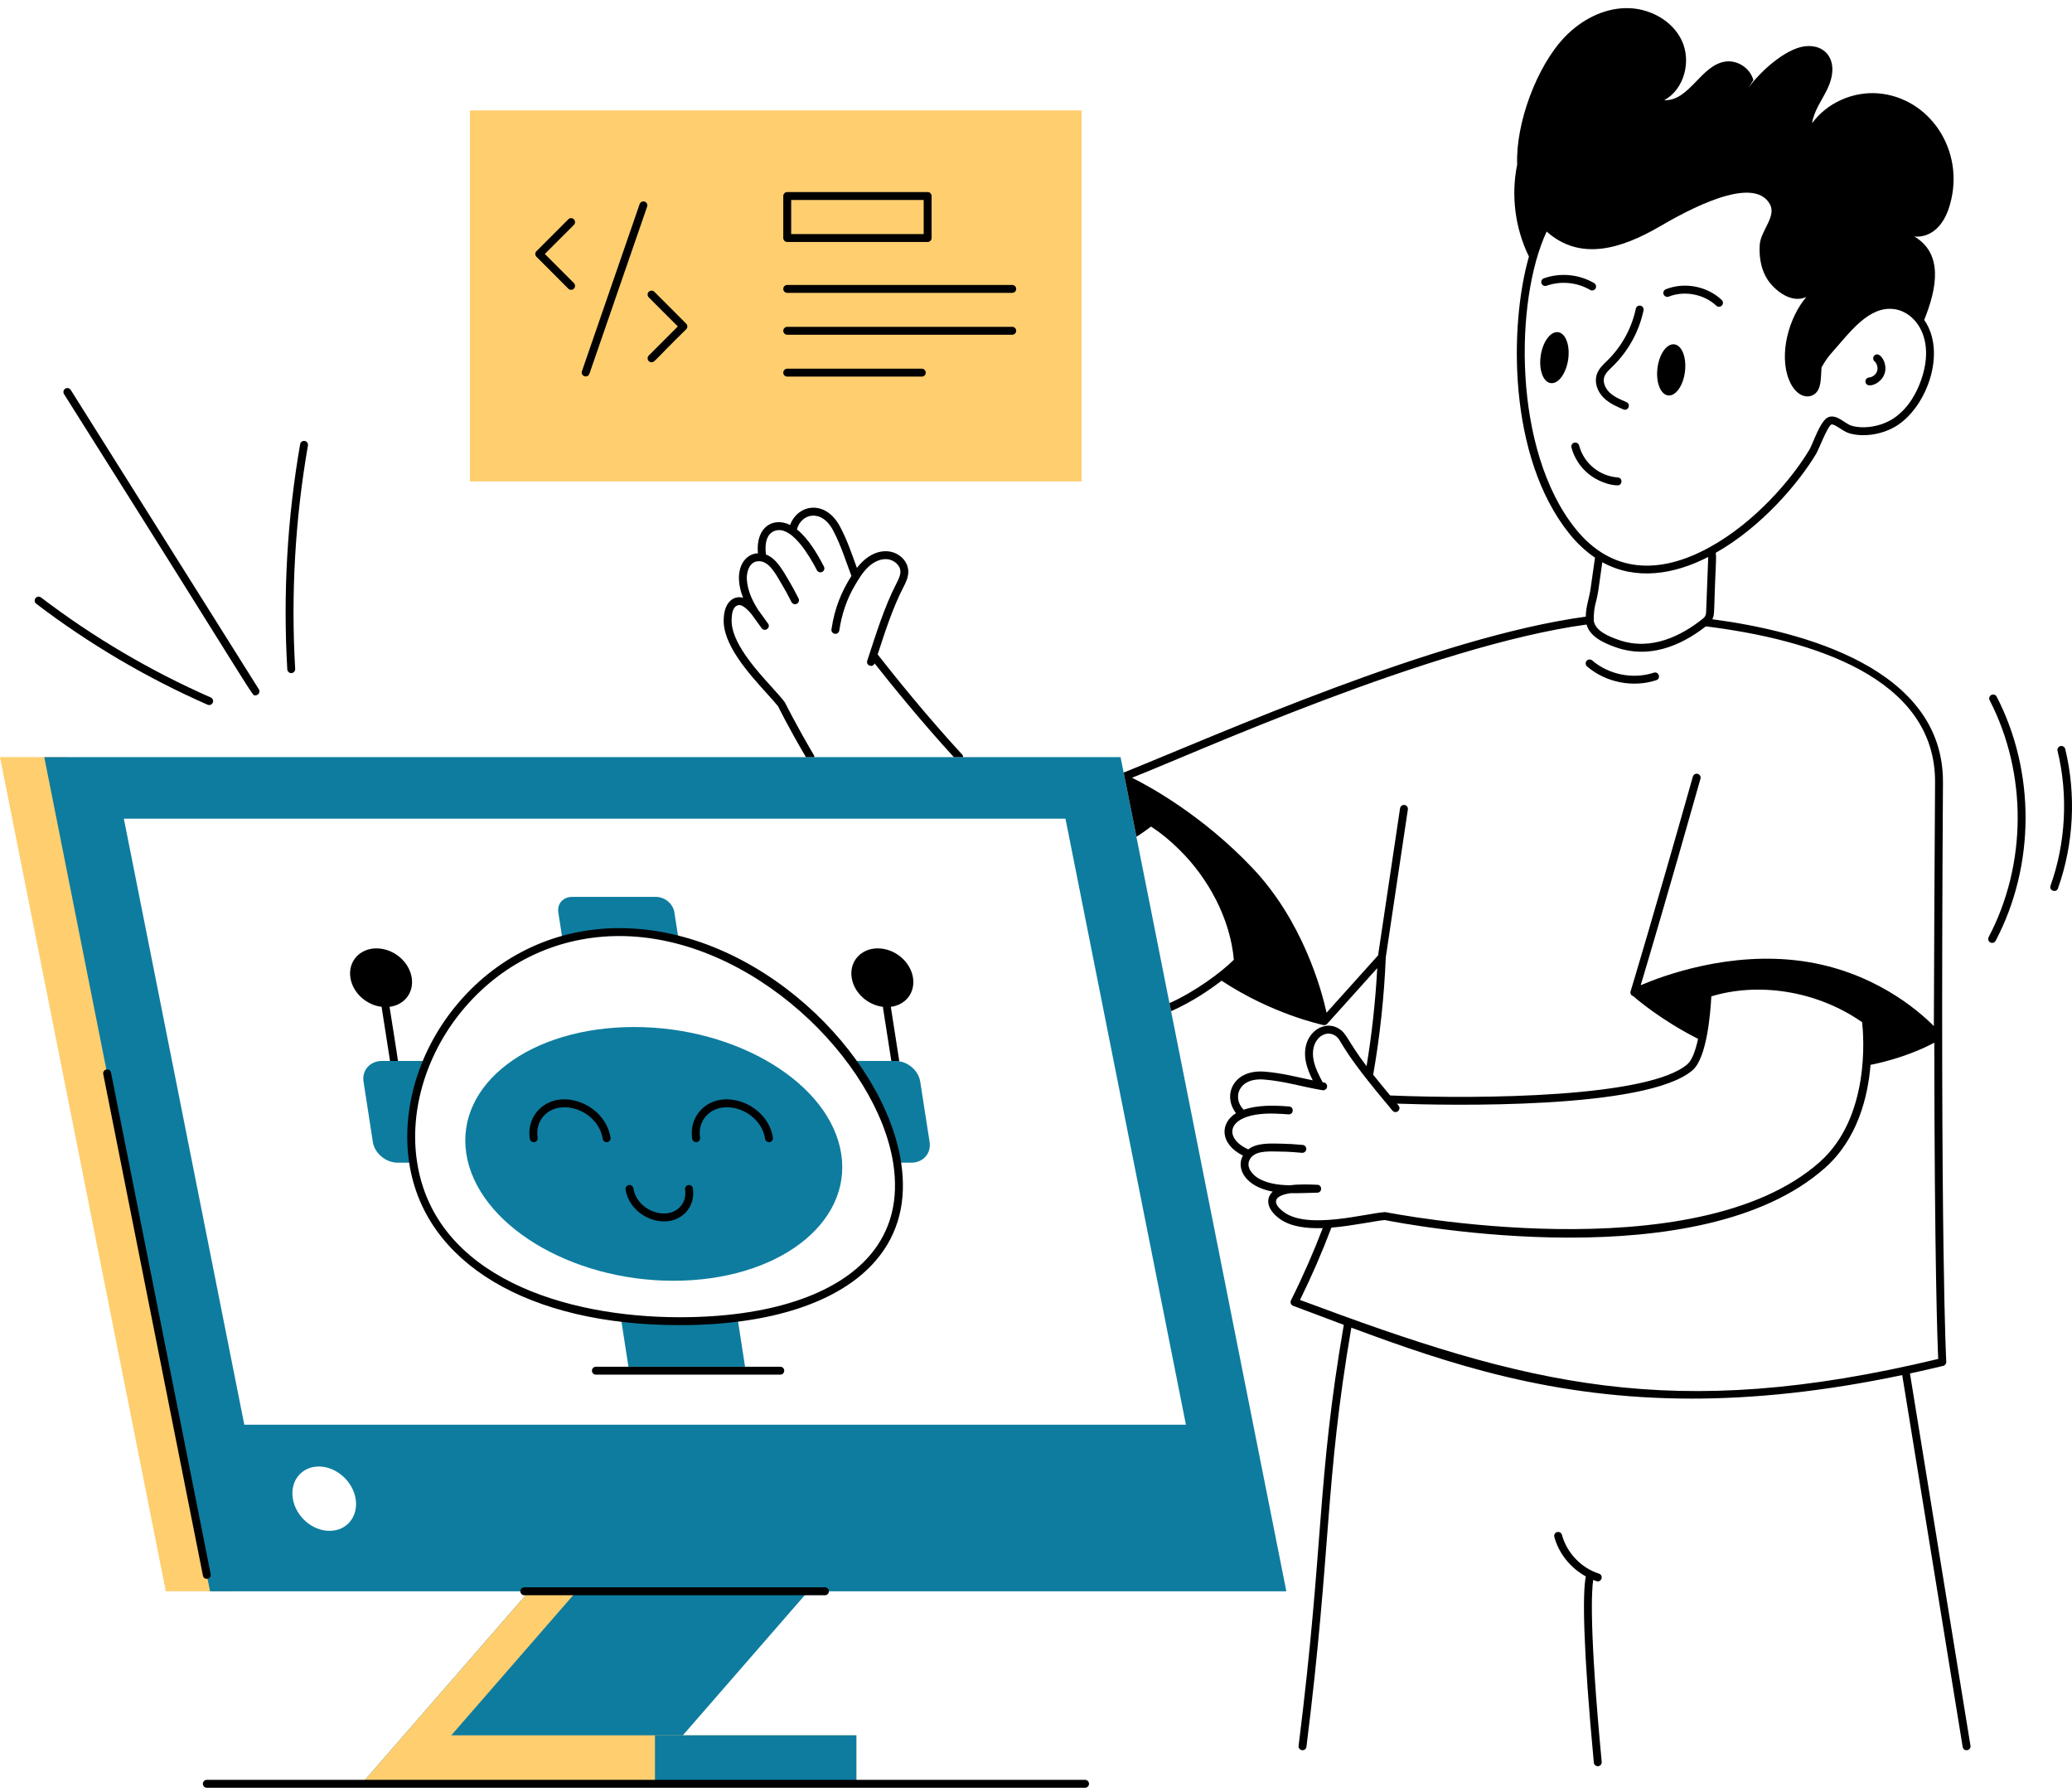 <svg width="170" height="147" viewBox="0 0 170 147" fill="none" xmlns="http://www.w3.org/2000/svg">
<g clip-path="url(#clip0_61_145)">
<path d="M19.156 130.55H13.603L0 62.114H5.553L19.156 130.55Z" fill="#FFCE6F"/>
<path d="M96.082 82.949L95.949 82.299C89.887 51.753 97.336 89.279 92.191 63.382L91.939 62.115H3.633L17.234 130.551H105.54L96.082 82.949ZM10.162 67.168H87.419L97.301 116.885H20.044L10.162 67.168ZM27.037 125.591C25.612 125.591 24.266 124.411 24.027 122.952C23.782 121.5 24.737 120.313 26.162 120.313C27.58 120.313 28.932 121.5 29.178 122.952C29.416 124.411 28.462 125.591 27.037 125.591Z" fill="#0E7C9F"/>
<path d="M66.307 130.55L52.565 146.342H29.665L43.407 130.55H66.307Z" fill="#0E7C9F"/>
<path d="M47.307 130.55L33.568 146.342H29.662L43.408 130.55H47.307Z" fill="#FFCE6F"/>
<path d="M70.263 142.363V146.342H32.188L33.949 142.363H70.263Z" fill="#FFCE6F"/>
<path d="M70.263 142.363H53.738V146.342H70.263V142.363Z" fill="#0E7C9F"/>
<path d="M60.507 108.105L61.13 112.128H51.562L50.939 108.105C54.113 108.499 57.618 108.478 60.507 108.105ZM74.759 95.388H73.606L73.599 95.322C73.168 92.57 71.863 89.699 69.947 87.04H73.467C73.566 87.04 73.672 87.047 73.772 87.067C74.627 87.2 75.369 87.902 75.501 88.738L76.27 93.684C76.416 94.619 75.747 95.388 74.759 95.388ZM33.778 95.322L33.784 95.388H32.631C31.657 95.388 30.735 94.619 30.59 93.684L29.827 88.738C29.681 87.803 30.364 87.04 31.338 87.04H34.851C33.764 89.699 33.347 92.57 33.778 95.322ZM55.33 74.849L55.693 77.192C52.61 76.323 49.266 76.23 46.17 77.192L45.807 74.849C45.697 74.144 46.207 73.58 46.942 73.58H53.81C54.545 73.58 55.22 74.144 55.33 74.849Z" fill="#0E7C9F"/>
<path d="M69.019 94.66C69.91 100.408 63.75 105.074 55.255 105.074C46.761 105.074 39.153 100.408 38.261 94.66C37.37 88.913 43.532 84.257 52.027 84.257C60.522 84.257 68.128 88.913 69.019 94.66Z" fill="#0E7C9F"/>
<path d="M88.741 9.057H38.551V39.495H88.741V9.057Z" fill="#FFCE6F"/>
<path d="M131.091 129.736C131.458 129.736 131.542 129.215 131.19 129.103C129.738 128.641 128.546 127.392 128.153 125.92C128.107 125.747 127.93 125.648 127.756 125.69C127.583 125.736 127.481 125.914 127.527 126.087C127.893 127.457 128.87 128.649 130.114 129.332C129.831 130.63 129.877 135.15 130.768 144.606C130.784 144.774 130.925 144.9 131.091 144.9C131.284 144.9 131.432 144.734 131.414 144.545C130.38 133.577 130.586 130.443 130.718 129.612C130.892 129.68 130.988 129.736 131.091 129.736Z" fill="black"/>
<path d="M159.437 112.055C159.59 112.018 159.694 111.877 159.685 111.72C159.679 111.634 159.171 102.694 159.413 64.199C159.473 54.814 147.85 51.781 140.49 50.802C140.71 50.355 140.59 50.335 140.788 46.167C140.788 45.767 140.814 45.663 140.77 45.354C144.526 43.226 147.547 39.668 149.007 37.231C149.238 36.846 149.934 34.989 150.248 34.828C150.495 34.735 151.16 35.359 151.674 35.53C152.877 35.912 154.529 35.646 155.688 34.882C158.14 33.27 159.704 28.861 157.875 26.247C158.916 23.648 159.459 20.82 157.061 19.4C157.604 19.467 158.188 19.294 158.645 18.963C159.348 18.445 159.759 17.61 159.991 16.768C161.251 12.332 158.305 7.998 154.085 7.657C152.024 7.498 149.889 8.433 148.676 10.111C148.822 9.083 149.492 8.221 149.936 7.286C150.984 5.08 149.853 3.578 148.073 3.798C146.458 4.013 144.448 5.847 143.46 7.193L143.858 6.57C143.599 5.615 142.598 4.932 141.617 5.045C139.561 5.285 138.64 8.302 136.541 8.221C138.189 7.331 138.781 5.024 137.985 3.328C137.188 1.632 135.243 0.622 133.362 0.668C131.481 0.705 129.703 1.669 128.396 3.022C126.088 5.413 124.342 10.136 124.479 13.497C123.961 16.031 124.305 18.728 125.444 21.049C123.848 26.6 123.671 37.452 128.765 43.792C129.408 44.591 130.115 45.244 130.864 45.75C130.536 48.049 130.495 48.334 130.493 48.356C130.386 49.075 130.113 49.782 130.108 50.59C117.829 52.26 100.018 60.235 92.192 63.382C92.85 66.687 93.255 68.721 93.239 68.64C93.506 68.507 94.218 67.976 94.439 67.811C95.214 68.315 95.996 68.945 96.745 69.694C99.135 72.034 100.934 75.358 101.232 78.739C100.182 79.788 98.027 81.371 95.95 82.299L96.082 82.949C96.102 82.949 96.129 82.936 96.149 82.929C97.819 82.18 99.231 81.225 100.225 80.456C104.387 83.201 108.411 84.056 108.583 84.096C108.667 84.124 108.812 84.073 108.875 84.01C108.943 83.942 113.059 79.358 112.998 79.425C112.852 82.142 112.558 84.838 112.121 87.467C110.476 85.295 110.517 84.752 109.768 84.344C108.466 83.63 106.701 84.93 107.142 87.109C107.253 87.66 107.475 88.167 107.708 88.631C106.347 88.35 105.235 88.042 103.78 87.919C101.164 87.703 100.278 89.874 101.412 91.325C100.102 92.116 100.032 93.827 101.984 94.809C101.966 94.841 101.943 94.865 101.927 94.899C101.458 95.895 102.159 97.34 104.424 97.763C103.884 98.241 103.827 99.144 104.998 99.994C105.881 100.636 107.177 100.798 108.525 100.755C107.763 102.746 106.892 104.738 105.92 106.681C105.835 106.852 105.915 107.063 106.097 107.13C107.692 107.725 108.681 108.102 110.253 108.69C108.028 121.628 108.641 126.513 106.545 143.225C106.523 143.402 106.649 143.564 106.827 143.586C106.996 143.61 107.166 143.489 107.189 143.305C109.254 126.836 108.689 121.658 110.872 108.921C118.948 111.928 127.434 114.742 138.821 114.742C143.914 114.742 149.595 114.172 156.07 112.812L161.03 143.316C161.099 143.743 161.739 143.638 161.669 143.213L156.705 112.68C157.602 112.486 158.51 112.28 159.437 112.055ZM136.54 8.222C136.54 8.221 136.54 8.221 136.541 8.221L136.549 8.234C136.539 8.233 136.531 8.232 136.521 8.231L136.54 8.222ZM129.27 43.386C124.105 36.958 124.26 24.636 126.898 18.996C129.63 21.441 132.992 20.433 136.169 18.583C138.318 17.332 143.84 14.262 145.215 16.754C145.766 17.753 144.466 18.924 144.381 20.061C144.297 21.199 144.536 22.405 145.273 23.275C146.008 24.142 147.157 24.834 148.191 24.369C148.243 24.31 148.301 24.248 148.2 24.366C146.76 26.062 145.955 29.033 146.761 31.107C147.297 32.488 148.229 32.72 148.796 32.386C149.482 31.982 149.376 30.953 149.449 30.144C149.822 29.485 150.017 29.247 150.362 28.854C151.738 27.325 153.317 25.056 155.442 25.363C157.171 25.622 158.798 27.78 157.636 31.136C157.636 31.137 157.636 31.137 157.636 31.137C157.295 32.132 156.618 33.495 155.332 34.341C154.34 34.993 152.884 35.233 151.874 34.913C151.352 34.739 150.704 33.967 150.022 34.22C149.344 34.472 148.765 36.375 148.451 36.898C147.006 39.309 143.993 42.853 140.255 44.903C136.184 47.145 132.233 47.066 129.27 43.386ZM131.135 48.444C131.143 48.384 131.35 46.932 131.464 46.125C134.221 47.649 137.369 47.125 140.148 45.695C140.148 46.12 140.198 44.356 139.981 50.22C139.973 50.614 139.72 50.743 139.653 50.804C138.018 52.1 135.511 53.442 132.829 52.506C132.008 52.221 130.884 51.771 130.76 50.91C130.76 49.619 130.975 49.52 131.135 48.444ZM113.699 78.534C113.699 78.533 113.699 78.533 113.699 78.533L115.51 66.409C115.537 66.232 115.415 66.067 115.238 66.04C115.06 66.015 114.896 66.136 114.869 66.313L113.067 78.378L108.84 83.081C108.426 81.198 106.888 75.541 102.724 71.173C98.687 66.929 94.425 64.575 92.881 63.806C97.763 61.897 117.422 52.977 130.171 51.237C130.451 52.258 131.617 52.771 132.616 53.119C135.221 54.027 137.801 53.074 139.956 51.387C148.599 52.463 158.82 55.562 158.765 64.195C158.732 69.506 158.676 78.87 158.666 84.181C157.315 82.822 153.604 79.64 147.806 78.842C141.872 78.025 136.418 80.055 134.612 80.829C135.18 78.939 136.888 73.194 139.517 63.888C139.565 63.715 139.465 63.536 139.293 63.487C139.122 63.44 138.942 63.539 138.893 63.712C135.644 75.211 133.803 81.27 133.784 81.33C133.737 81.488 133.807 81.672 134.008 81.729C134.379 82.054 136.36 83.73 139.321 85.228C139.119 86.159 138.837 86.97 138.449 87.306C135.337 90.011 121.723 90.192 114.057 89.872C113.591 89.314 113.123 88.745 112.665 88.169C113.215 85.031 113.564 81.791 113.699 78.534ZM105.353 99.45C104.436 98.786 104.344 98.114 105.891 97.888C106.62 97.906 107.35 97.855 108.076 97.848C108.496 97.844 108.502 97.214 108.084 97.2C107.377 97.17 106.618 97.141 105.852 97.239C104.793 97.229 104.018 97.07 103.344 96.725C102.859 96.473 102.205 95.831 102.513 95.176C102.868 94.427 103.873 94.449 104.848 94.473C105.206 94.484 105.599 94.462 106.823 94.578C107.003 94.589 107.159 94.463 107.176 94.285C107.193 94.107 107.062 93.948 106.884 93.931C106.219 93.869 105.701 93.837 105.251 93.831C104.293 93.812 103.144 93.728 102.413 94.296C100.22 93.297 100.683 91.237 104.616 91.362C104.983 91.371 105.35 91.394 105.717 91.422C106.158 91.442 106.185 90.808 105.768 90.776C104.547 90.68 103.192 90.643 102.038 91.042C101.084 90.086 101.582 88.387 103.725 88.566C105.434 88.709 106.76 89.145 108.507 89.443C108.681 89.466 108.851 89.354 108.881 89.178C108.911 89.001 108.792 88.834 108.616 88.803C108.58 88.797 108.549 88.79 108.513 88.784C108.209 88.201 107.902 87.601 107.777 86.981C107.449 85.359 108.634 84.462 109.457 84.914C110.179 85.307 109.521 85.446 113.565 90.295C114.2 91.006 114.238 91.235 114.498 91.235C114.765 91.235 114.926 90.921 114.748 90.704L114.613 90.542C118.688 90.686 135.125 91.055 138.873 87.796C140.021 86.805 140.33 83.25 140.408 81.742C144.161 80.597 148.962 81.199 152.781 83.862C152.9 84.919 153.471 91.628 149.31 95.325C139.039 104.458 113.95 99.497 113.698 99.447C113.669 99.441 113.639 99.438 113.61 99.442C111.992 99.559 107.327 100.887 105.353 99.45ZM106.66 106.648C107.621 104.7 108.485 102.706 109.236 100.714C110.905 100.582 112.834 100.157 113.614 100.092C114.408 100.25 121.071 101.535 128.792 101.535C136.227 101.535 144.642 100.344 149.74 95.81C152.415 93.433 153.256 89.984 153.471 87.36C156.047 86.843 157.89 85.978 158.701 85.543C158.72 103.754 158.963 110.171 159.024 111.488C137.137 116.74 125.36 113.638 106.66 106.648ZM63.843 57.951C63.85 57.971 64.672 59.649 66.123 62.115H66.819C66.819 62.062 66.806 62.003 66.773 61.95C65.288 59.423 64.433 57.686 64.393 57.62C64.161 57.301 63.79 56.89 63.353 56.406C61.974 54.888 59.893 52.587 60.032 50.75C60.052 50.27 60.145 49.703 60.622 49.643C60.766 49.617 61.106 49.722 61.654 50.381C61.792 50.573 62.538 51.602 62.49 51.536C62.742 51.883 63.266 51.503 63.014 51.155C62.966 51.089 62.141 49.949 62.193 50.021C61.623 49.119 61.344 48.37 61.278 47.581C61.225 46.991 61.457 46.129 62.14 46.049C63.076 45.928 63.651 47.104 64.181 47.999C64.407 48.37 64.645 48.808 64.937 49.391C65.023 49.55 65.215 49.617 65.374 49.537C65.533 49.451 65.6 49.258 65.52 49.099C65.215 48.502 64.97 48.045 64.738 47.66C64.239 46.821 63.703 45.809 62.843 45.492C62.724 44.593 62.892 43.603 63.812 43.495C65.098 43.358 66.428 45.633 67.025 46.78C67.109 46.94 67.306 47 67.462 46.917C67.621 46.834 67.683 46.639 67.6 46.48C67.053 45.431 66.344 44.201 65.386 43.435C65.707 42.146 67.415 41.663 68.387 43.579C69.025 44.819 69.336 45.865 69.855 47.246C69.048 48.544 68.486 49.83 68.219 51.629C68.192 51.806 68.315 51.971 68.492 51.997C68.671 52.028 68.834 51.901 68.86 51.724C69.058 50.393 69.476 49.17 70.103 48.09C70.409 47.566 70.757 46.971 71.23 46.522C71.713 46.064 72.288 45.823 72.806 45.878C73.297 45.924 73.842 46.326 73.873 46.85C73.893 47.198 73.705 47.564 73.539 47.887C72.564 49.779 71.883 51.983 71.155 54.204C71.026 54.594 71.598 54.819 71.758 54.426C73.161 56.203 75.576 59.182 78.259 62.115H79.022C79.022 62.036 78.995 61.956 78.936 61.897C76.013 58.721 73.378 55.442 72.008 53.689C72.611 51.846 73.237 49.889 74.115 48.184C74.309 47.807 74.551 47.337 74.52 46.813C74.473 46.009 73.747 45.315 72.867 45.232C72.084 45.158 71.145 45.507 70.306 46.594C69.859 45.359 69.534 44.391 68.964 43.283C67.781 40.951 65.465 41.336 64.825 43.069C63.491 42.398 61.986 43.178 62.185 45.4C62.143 45.402 62.105 45.394 62.06 45.399C60.975 45.537 60.125 46.881 60.967 49.046C60.288 48.832 59.444 49.298 59.383 50.711C59.224 52.812 61.424 55.239 62.876 56.844C63.293 57.308 63.658 57.713 63.843 57.951ZM42.693 130.55C42.693 130.729 42.838 130.874 43.017 130.874H67.687C67.866 130.874 68.011 130.729 68.011 130.55C68.011 130.37 67.866 130.225 67.687 130.225H43.017C42.838 130.225 42.693 130.37 42.693 130.55ZM17.286 129.138L9.108 87.995C9.073 87.819 8.901 87.702 8.727 87.74C8.551 87.775 8.437 87.945 8.472 88.122L16.65 129.265C16.735 129.69 17.37 129.56 17.286 129.138ZM89.025 146.018H16.968C16.789 146.018 16.644 146.163 16.644 146.342C16.644 146.522 16.789 146.667 16.968 146.667H89.025C89.204 146.667 89.349 146.522 89.349 146.342C89.349 146.163 89.204 146.018 89.025 146.018ZM163.383 57.013C163.224 57.095 163.162 57.291 163.244 57.45C166.34 63.456 166.308 70.901 163.161 76.881C163.046 77.098 163.207 77.356 163.447 77.356C163.564 77.356 163.677 77.293 163.735 77.183C166.979 71.019 167.012 63.344 163.82 57.152C163.738 56.994 163.544 56.931 163.383 57.013ZM169.444 61.447C169.402 61.272 169.226 61.169 169.052 61.208C168.878 61.25 168.772 61.426 168.814 61.599C169.694 65.221 169.49 69.15 168.239 72.661C168.094 73.068 168.706 73.282 168.85 72.879C170.143 69.25 170.354 65.189 169.444 61.447Z" fill="black"/>
<path d="M131.589 32.647C132.055 33.103 132.658 33.36 133.191 33.587C133.587 33.754 133.838 33.159 133.445 32.99C132.942 32.776 132.421 32.554 132.041 32.183C131.73 31.879 131.48 31.374 131.623 30.93C131.732 30.593 132.053 30.31 132.347 30.026C133.599 28.799 134.487 27.178 134.846 25.462C134.883 25.287 134.771 25.115 134.595 25.078C134.421 25.04 134.249 25.153 134.212 25.328C133.878 26.921 133.055 28.424 131.893 29.563C131.53 29.914 131.161 30.25 131.007 30.732C130.806 31.354 131.034 32.106 131.589 32.647ZM136.862 32.441C137.486 32.517 138.105 31.64 138.245 30.483C138.386 29.325 137.994 28.325 137.371 28.249C136.747 28.174 136.128 29.051 135.988 30.208C135.847 31.366 136.239 32.366 136.862 32.441ZM127.846 27.254C127.225 27.161 126.583 28.021 126.411 29.175C126.239 30.328 126.603 31.338 127.224 31.43C127.845 31.523 128.488 30.663 128.66 29.51C128.832 28.357 128.468 27.347 127.846 27.254ZM154.621 30.658C154.925 29.758 154.174 28.736 153.772 29.18C153.652 29.313 153.662 29.518 153.795 29.638C154.011 29.834 154.1 30.175 154.007 30.451C153.914 30.727 153.636 30.945 153.346 30.971C153.168 30.986 153.036 31.143 153.051 31.322C153.103 31.922 154.322 31.548 154.621 30.658ZM126.885 23.444C128.056 23.028 129.394 23.156 130.464 23.785C130.617 23.876 130.816 23.825 130.908 23.67C130.998 23.515 130.947 23.317 130.793 23.226C129.558 22.501 128.017 22.353 126.669 22.833C126.5 22.893 126.412 23.078 126.471 23.247C126.532 23.416 126.718 23.506 126.885 23.444ZM136.915 24.333C138.203 23.824 139.806 24.129 140.815 25.079C140.945 25.201 141.151 25.195 141.273 25.064C141.396 24.934 141.39 24.729 141.259 24.606C140.055 23.473 138.213 23.122 136.676 23.73C136.51 23.796 136.428 23.984 136.494 24.151C136.56 24.318 136.75 24.399 136.915 24.333ZM148.2 24.366C148.197 24.367 148.194 24.367 148.191 24.369C148.142 24.424 148.098 24.476 148.2 24.366ZM132.715 39.819C133.129 39.819 133.152 39.201 132.738 39.171C131.26 39.067 129.958 38.038 129.558 36.546C129.512 36.373 129.334 36.273 129.161 36.316C128.988 36.363 128.885 36.541 128.932 36.714C129.156 37.551 129.648 38.316 130.316 38.867C131.068 39.489 132.081 39.819 132.715 39.819ZM135.892 55.803C136.297 55.669 136.099 55.055 135.689 55.187C133.981 55.748 131.996 55.353 130.633 54.182C130.497 54.065 130.292 54.08 130.175 54.217C130.059 54.353 130.074 54.557 130.21 54.674C131.74 55.988 133.968 56.435 135.892 55.803ZM31.32 82.602C31.32 82.625 31.314 82.647 31.319 82.671L32.001 87.04H32.651C32.651 86.929 31.973 82.678 31.961 82.601C33.174 82.445 33.971 81.446 33.78 80.215C33.574 78.883 32.283 77.805 30.887 77.805C29.5 77.805 28.543 78.883 28.75 80.215C28.941 81.451 30.058 82.454 31.32 82.602ZM74.909 80.215C74.702 78.883 73.411 77.805 72.015 77.805C70.628 77.805 69.671 78.883 69.878 80.215C70.07 81.452 71.187 82.455 72.449 82.602C72.448 82.625 72.443 82.647 72.446 82.671L73.129 87.04H73.467C73.566 87.04 73.672 87.047 73.772 87.067C73.778 87.04 73.778 87.014 73.772 86.987L73.088 82.601C74.302 82.445 75.099 81.446 74.909 80.215ZM33.58 95.445C34.849 103.63 43.352 108.715 55.77 108.715C63.217 108.715 68.932 106.831 71.863 103.408C73.726 101.233 74.421 98.52 73.929 95.345C72.552 86.466 62.157 76.144 50.819 76.144C45.686 76.144 41.003 78.31 37.634 82.244C34.399 86.02 32.884 90.955 33.58 95.445ZM38.126 82.665C41.37 78.879 45.878 76.793 50.819 76.793C61.664 76.793 71.978 86.996 73.288 95.445C73.75 98.424 73.105 100.961 71.37 102.987C68.565 106.262 63.025 108.066 55.77 108.066C46.306 108.066 35.675 104.724 34.221 95.345C33.553 91.041 35.013 86.301 38.126 82.665Z" fill="black"/>
<path d="M43.842 93.704C44.019 93.676 44.14 93.511 44.112 93.333C44.01 92.677 44.174 92.06 44.571 91.596C45.948 89.99 49.088 91.101 49.45 93.433C49.474 93.593 49.612 93.708 49.77 93.708C49.786 93.708 49.803 93.706 49.819 93.704C49.996 93.676 50.117 93.511 50.09 93.333C49.654 90.52 45.848 89.109 44.079 91.174C43.556 91.784 43.34 92.587 43.471 93.433C43.499 93.61 43.669 93.733 43.842 93.704ZM57.165 93.704C57.342 93.676 57.463 93.511 57.436 93.333C57.334 92.677 57.498 92.06 57.895 91.596C59.271 89.99 62.412 91.101 62.773 93.433C62.798 93.593 62.936 93.708 63.093 93.708C63.11 93.708 63.126 93.706 63.143 93.704C63.32 93.676 63.441 93.511 63.414 93.333C62.978 90.52 59.172 89.109 57.403 91.174C56.88 91.784 56.664 92.587 56.795 93.433C56.823 93.61 56.99 93.733 57.165 93.704ZM56.338 99.38C56.776 98.869 56.957 98.198 56.848 97.493C56.82 97.316 56.656 97.197 56.478 97.222C56.301 97.25 56.18 97.415 56.207 97.592C56.287 98.108 56.159 98.593 55.846 98.959C54.753 100.233 52.254 99.336 51.968 97.493C51.941 97.316 51.776 97.197 51.598 97.222C51.421 97.25 51.3 97.415 51.327 97.592C51.69 99.926 54.857 101.11 56.338 99.38ZM64.02 112.776C64.199 112.776 64.344 112.631 64.344 112.451C64.344 112.272 64.199 112.127 64.02 112.127H48.891C48.712 112.127 48.567 112.272 48.567 112.451C48.567 112.631 48.712 112.776 48.891 112.776H64.02ZM48.36 30.662L53.094 16.954C53.152 16.784 53.062 16.6 52.893 16.541C52.724 16.482 52.539 16.573 52.481 16.741L47.747 30.451C47.607 30.859 48.22 31.068 48.36 30.662ZM46.627 23.68C46.754 23.807 46.959 23.807 47.086 23.68C47.212 23.554 47.212 23.349 47.086 23.222L44.701 20.836L47.086 18.45C47.212 18.324 47.212 18.118 47.086 17.992C46.959 17.865 46.754 17.865 46.627 17.992L44.014 20.607C43.887 20.733 43.887 20.938 44.014 21.065L46.627 23.68ZM53.458 29.721C53.712 29.721 53.611 29.652 56.3 27.011C56.427 26.885 56.427 26.68 56.3 26.553L53.687 23.938C53.56 23.811 53.355 23.811 53.228 23.938C53.102 24.064 53.102 24.269 53.228 24.396L55.613 26.782L53.228 29.168C53.024 29.372 53.171 29.721 53.458 29.721ZM64.589 19.852H76.109C76.287 19.852 76.433 19.707 76.433 19.528V16.082C76.433 15.902 76.287 15.757 76.109 15.757H64.589C64.41 15.757 64.265 15.902 64.265 16.082V19.528C64.265 19.707 64.41 19.852 64.589 19.852ZM64.913 16.406H75.785V19.203H64.913V16.406ZM64.589 24.026H83.05C83.229 24.026 83.374 23.881 83.374 23.702C83.374 23.523 83.229 23.378 83.05 23.378H64.589C64.41 23.378 64.265 23.523 64.265 23.702C64.265 23.881 64.41 24.026 64.589 24.026ZM64.589 27.461H83.05C83.229 27.461 83.374 27.316 83.374 27.137C83.374 26.958 83.229 26.813 83.05 26.813H64.589C64.41 26.813 64.265 26.958 64.265 27.137C64.265 27.316 64.41 27.461 64.589 27.461ZM64.589 30.896H75.631C75.81 30.896 75.955 30.752 75.955 30.572C75.955 30.393 75.81 30.248 75.631 30.248H64.589C64.41 30.248 64.265 30.393 64.265 30.572C64.265 30.752 64.41 30.896 64.589 30.896ZM20.962 57.044C21.213 57.044 21.372 56.765 21.236 56.547L5.803 31.988C5.708 31.836 5.509 31.791 5.356 31.886C5.205 31.981 5.159 32.181 5.254 32.334C21.697 58.38 20.616 57.044 20.962 57.044ZM23.894 55.221C23.901 55.221 23.907 55.22 23.913 55.22C24.093 55.21 24.229 55.057 24.218 54.878C23.861 48.757 24.213 42.59 25.265 36.55C25.296 36.374 25.178 36.206 25.002 36.175C24.826 36.145 24.657 36.263 24.626 36.439C23.566 42.528 23.211 48.745 23.571 54.915C23.581 55.088 23.724 55.221 23.894 55.221ZM17.457 57.647C17.529 57.483 17.454 57.292 17.291 57.221C12.345 55.046 7.66 52.286 3.365 49.016C3.222 48.907 3.019 48.935 2.911 49.078C2.803 49.22 2.83 49.424 2.972 49.532C7.308 52.833 12.038 55.619 17.03 57.814C17.195 57.887 17.385 57.81 17.457 57.647Z" fill="black"/>
</g>
<defs>
<clipPath id="clip0_61_145">
<rect width="170" height="146" fill="white" transform="translate(0 0.667)"/>
</clipPath>
</defs>
</svg>
